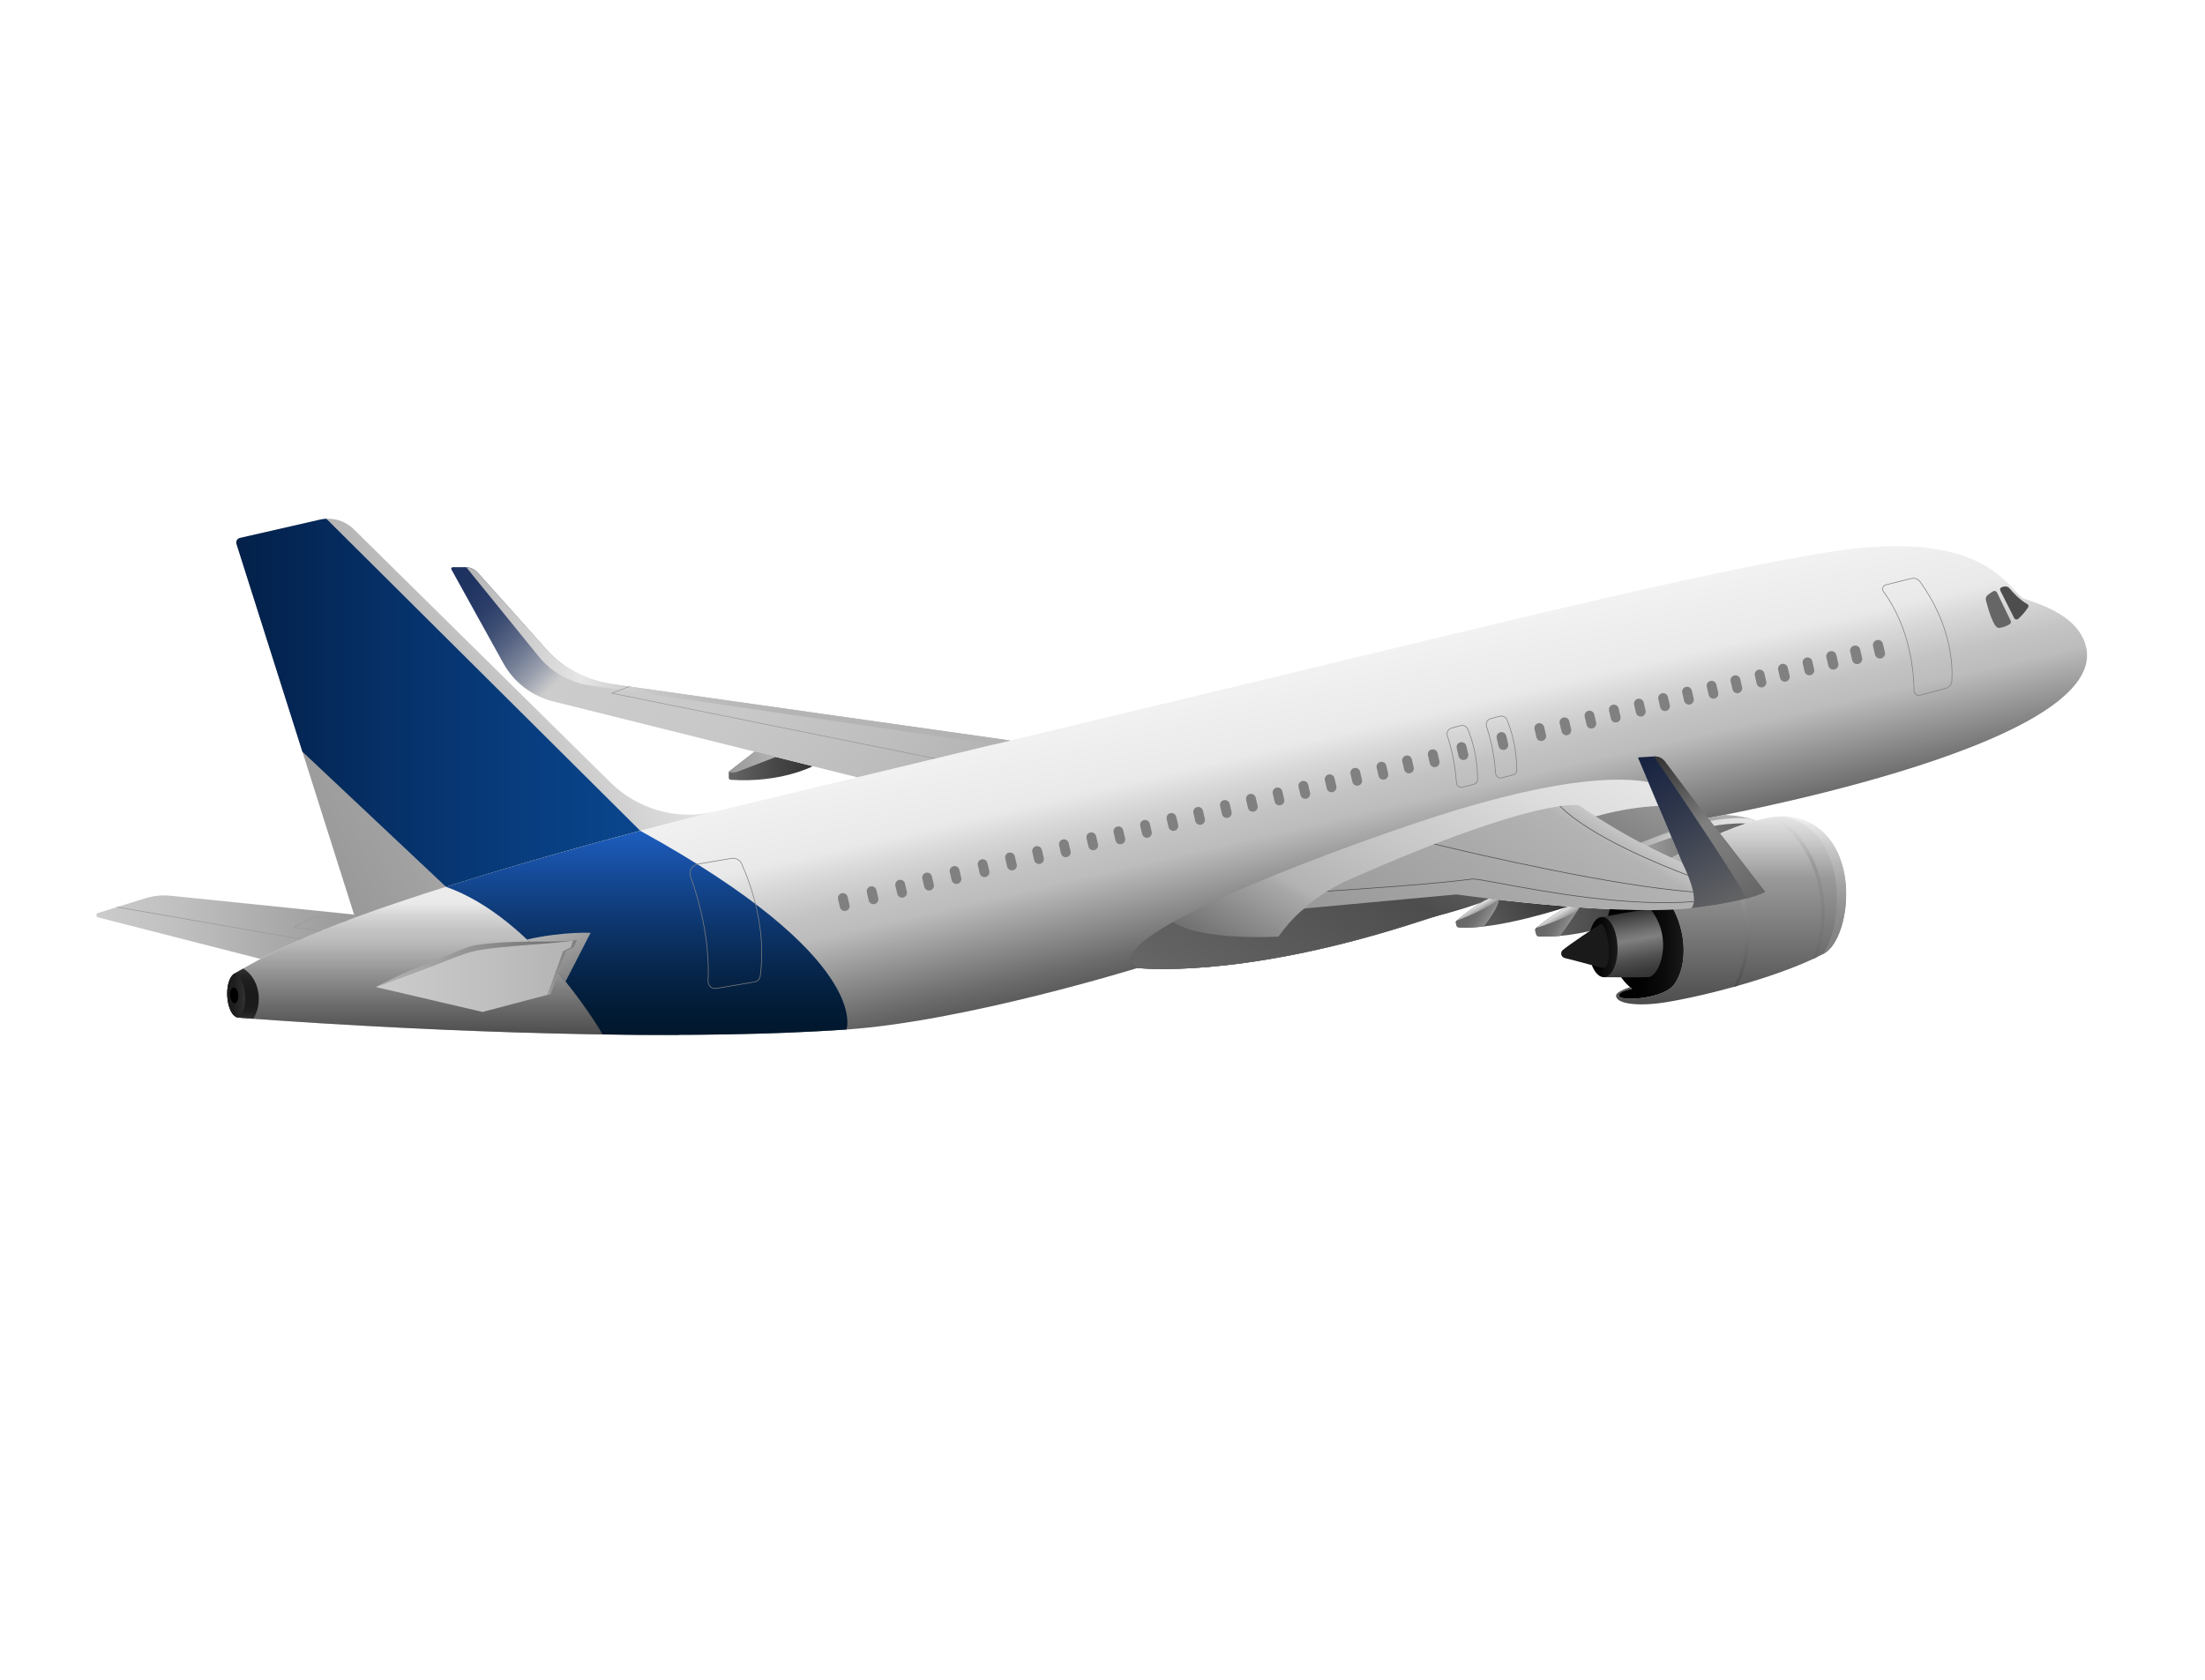 <?xml version="1.0" encoding="UTF-8"?>
<svg id="Layer_1" data-name="Layer 1" xmlns="http://www.w3.org/2000/svg" xmlns:xlink="http://www.w3.org/1999/xlink" viewBox="0 0 4200 3200">
  <defs>
    <style>
      .cls-1 {
        fill: url(#linear-gradient-15);
      }

      .cls-2 {
        fill: url(#linear-gradient-13);
      }

      .cls-3 {
        fill: url(#linear-gradient-28);
      }

      .cls-4 {
        fill: url(#linear-gradient-2);
      }

      .cls-5 {
        fill: url(#linear-gradient-25);
      }

      .cls-6 {
        fill: url(#linear-gradient-10);
      }

      .cls-7 {
        fill: url(#linear-gradient-12);
      }

      .cls-8 {
        fill: url(#linear-gradient-40);
      }

      .cls-9 {
        fill: url(#linear-gradient-27);
      }

      .cls-10 {
        fill: url(#linear-gradient-37);
      }

      .cls-11 {
        fill: #4d4d4d;
      }

      .cls-12 {
        fill: url(#linear-gradient-39);
      }

      .cls-13 {
        fill: url(#linear-gradient-26);
      }

      .cls-14 {
        fill: none;
      }

      .cls-15 {
        fill: url(#linear-gradient-4);
      }

      .cls-16 {
        fill: url(#linear-gradient-35);
      }

      .cls-17 {
        fill: url(#linear-gradient-30);
      }

      .cls-18 {
        fill: url(#linear-gradient-3);
      }

      .cls-19 {
        fill: url(#linear-gradient-34);
      }

      .cls-20 {
        fill: url(#linear-gradient-5);
      }

      .cls-21 {
        fill: url(#linear-gradient-38);
      }

      .cls-22 {
        fill: url(#linear-gradient-22);
      }

      .cls-23 {
        fill: url(#linear-gradient-24);
      }

      .cls-24 {
        fill: url(#linear-gradient-33);
      }

      .cls-25 {
        fill: url(#linear-gradient-8);
      }

      .cls-26 {
        fill: #666;
      }

      .cls-27 {
        fill: url(#linear-gradient-14);
      }

      .cls-28 {
        fill: url(#linear-gradient-29);
      }

      .cls-29 {
        fill: url(#linear-gradient-20);
      }

      .cls-30 {
        fill: url(#linear-gradient-17);
      }

      .cls-31 {
        fill: url(#linear-gradient-7);
      }

      .cls-32 {
        fill: url(#linear-gradient-9);
      }

      .cls-33 {
        fill: #999;
      }

      .cls-34 {
        fill: url(#linear-gradient-11);
      }

      .cls-35 {
        fill: url(#linear-gradient-19);
      }

      .cls-36 {
        fill: url(#linear-gradient-6);
      }

      .cls-37 {
        fill: url(#linear-gradient-36);
      }

      .cls-38 {
        fill: url(#linear-gradient-21);
      }

      .cls-39 {
        fill: gray;
      }

      .cls-40 {
        fill: url(#linear-gradient-32);
      }

      .cls-41 {
        fill: url(#linear-gradient-41);
      }

      .cls-42 {
        fill: url(#linear-gradient-16);
      }

      .cls-43 {
        fill: url(#linear-gradient);
      }

      .cls-44 {
        fill: url(#linear-gradient-23);
      }

      .cls-45 {
        fill: url(#linear-gradient-31);
      }

      .cls-46 {
        fill: url(#linear-gradient-18);
      }
    </style>
    <linearGradient id="linear-gradient" x1="2152.46" y1="1348.3" x2="2271.53" y2="1864.06" gradientUnits="userSpaceOnUse">
      <stop offset="0" stop-color="#f2f2f2"/>
      <stop offset=".26" stop-color="#e9e9e9"/>
      <stop offset=".35" stop-color="#d7d7d7"/>
      <stop offset=".47" stop-color="#c3c3c3"/>
      <stop offset=".56" stop-color="#bcbcbc"/>
      <stop offset=".56" stop-color="#bbb"/>
      <stop offset=".86" stop-color="#6c6c6c"/>
      <stop offset="1" stop-color="#4d4d4d"/>
    </linearGradient>
    <linearGradient id="linear-gradient-2" x1="863.3" y1="1633.57" x2="863.3" y2="1971.48" gradientUnits="userSpaceOnUse">
      <stop offset="0" stop-color="#f2f2f2"/>
      <stop offset=".26" stop-color="#e9e9e9"/>
      <stop offset=".32" stop-color="#d7d7d7"/>
      <stop offset=".41" stop-color="#c3c3c3"/>
      <stop offset=".47" stop-color="#bcbcbc"/>
      <stop offset=".47" stop-color="#bbb"/>
      <stop offset=".83" stop-color="#6c6c6c"/>
      <stop offset="1" stop-color="#4d4d4d"/>
    </linearGradient>
    <linearGradient id="linear-gradient-3" x1="3125.32" y1="1593.38" x2="3344.89" y2="1593.38" gradientUnits="userSpaceOnUse">
      <stop offset="0" stop-color="gray"/>
      <stop offset=".02" stop-color="#818181"/>
      <stop offset=".4" stop-color="#9c9c9c"/>
      <stop offset=".74" stop-color="#adadad"/>
      <stop offset="1" stop-color="#b3b3b3"/>
    </linearGradient>
    <linearGradient id="linear-gradient-4" x1="3125.32" y1="1596.37" x2="3344.89" y2="1596.37" gradientUnits="userSpaceOnUse">
      <stop offset="0" stop-color="#b3b3b3"/>
      <stop offset=".02" stop-color="#b4b4b4"/>
      <stop offset=".4" stop-color="#cfcfcf"/>
      <stop offset=".74" stop-color="#e0e0e0"/>
      <stop offset="1" stop-color="#e6e6e6"/>
    </linearGradient>
    <linearGradient id="linear-gradient-5" x1="3137.96" y1="1601.38" x2="3325.98" y2="1601.38" gradientUnits="userSpaceOnUse">
      <stop offset="0" stop-color="#999"/>
      <stop offset=".25" stop-color="#888"/>
      <stop offset=".72" stop-color="#6f6f6f"/>
      <stop offset="1" stop-color="#666"/>
    </linearGradient>
    <linearGradient id="linear-gradient-6" x1="183.58" y1="1766.29" x2="676.27" y2="1766.29" gradientUnits="userSpaceOnUse">
      <stop offset="0" stop-color="#ccc"/>
      <stop offset=".33" stop-color="#bfbfbf"/>
      <stop offset=".93" stop-color="#9d9d9d"/>
      <stop offset="1" stop-color="#999"/>
    </linearGradient>
    <linearGradient id="linear-gradient-7" x1="1388.09" y1="1459.15" x2="1548.2" y2="1459.15" gradientUnits="userSpaceOnUse">
      <stop offset="0" stop-color="#666"/>
      <stop offset=".53" stop-color="#484848"/>
      <stop offset="1" stop-color="#333"/>
    </linearGradient>
    <linearGradient id="linear-gradient-8" x1="1021.02" y1="920.61" x2="1717.74" y2="1617.32" gradientUnits="userSpaceOnUse">
      <stop offset="0" stop-color="#1d3160"/>
      <stop offset=".05" stop-color="#203462"/>
      <stop offset=".1" stop-color="#2b3d68"/>
      <stop offset=".14" stop-color="#3c4d73"/>
      <stop offset=".18" stop-color="#566383"/>
      <stop offset=".22" stop-color="#768097"/>
      <stop offset=".26" stop-color="#9da2af"/>
      <stop offset=".3" stop-color="#ccc"/>
      <stop offset=".59" stop-color="#c8c8c8"/>
      <stop offset=".85" stop-color="#bdbdbd"/>
      <stop offset="1" stop-color="#b3b3b3"/>
    </linearGradient>
    <linearGradient id="linear-gradient-9" x1="888.02" y1="1249.3" x2="1924.4" y2="1249.3" gradientUnits="userSpaceOnUse">
      <stop offset="0" stop-color="#b3b3b3"/>
      <stop offset=".18" stop-color="#dedede"/>
      <stop offset=".21" stop-color="#e6e6e6"/>
      <stop offset=".26" stop-color="#d8d8d8"/>
      <stop offset=".34" stop-color="#c7c7c7"/>
      <stop offset=".45" stop-color="#bbb"/>
      <stop offset=".59" stop-color="#b4b4b4"/>
      <stop offset="1" stop-color="#b3b3b3"/>
    </linearGradient>
    <linearGradient id="linear-gradient-10" x1="2495.69" y1="2033.81" x2="2898.01" y2="1336.96" gradientUnits="userSpaceOnUse">
      <stop offset="0" stop-color="#4d4d4d"/>
      <stop offset=".1" stop-color="#666"/>
      <stop offset=".33" stop-color="#a7a7a7"/>
      <stop offset=".36" stop-color="#b3b3b3"/>
      <stop offset=".54" stop-color="#c5c5c5"/>
      <stop offset=".83" stop-color="#ddd"/>
      <stop offset="1" stop-color="#e6e6e6"/>
    </linearGradient>
    <linearGradient id="linear-gradient-11" x1="2614.19" y1="1788.92" x2="2817.4" y2="1671.6" gradientUnits="userSpaceOnUse">
      <stop offset="0" stop-color="#333"/>
      <stop offset=".32" stop-color="#363636"/>
      <stop offset=".57" stop-color="#3f3f3f"/>
      <stop offset=".8" stop-color="#505050"/>
      <stop offset="1" stop-color="#666"/>
    </linearGradient>
    <linearGradient id="linear-gradient-12" x1="2789.32" y1="1789.46" x2="2964.46" y2="1688.34" gradientUnits="userSpaceOnUse">
      <stop offset="0" stop-color="#666"/>
      <stop offset="1" stop-color="#333"/>
    </linearGradient>
    <linearGradient id="linear-gradient-13" x1="2924.16" y1="1755.63" x2="3146.81" y2="1755.63" xlink:href="#linear-gradient-12"/>
    <linearGradient id="linear-gradient-14" x1="2613.64" y1="1722.39" x2="2662.94" y2="1750.86" gradientUnits="userSpaceOnUse">
      <stop offset="0" stop-color="#666"/>
      <stop offset=".23" stop-color="#696969"/>
      <stop offset=".4" stop-color="#727272"/>
      <stop offset=".56" stop-color="#838383"/>
      <stop offset=".71" stop-color="#9a9a9a"/>
      <stop offset=".8" stop-color="#ababab"/>
      <stop offset=".95" stop-color="#afafaf"/>
      <stop offset="1" stop-color="#b3b3b3"/>
    </linearGradient>
    <linearGradient id="linear-gradient-15" x1="2790.58" y1="1725.51" x2="2836.86" y2="1752.22" gradientUnits="userSpaceOnUse">
      <stop offset="0" stop-color="#666"/>
      <stop offset=".34" stop-color="#696969"/>
      <stop offset=".6" stop-color="#727272"/>
      <stop offset=".8" stop-color="gray"/>
      <stop offset=".88" stop-color="#848484"/>
      <stop offset=".97" stop-color="#929292"/>
      <stop offset="1" stop-color="#999"/>
    </linearGradient>
    <linearGradient id="linear-gradient-16" x1="2941.49" y1="1740.35" x2="2986.4" y2="1766.28" xlink:href="#linear-gradient-15"/>
    <linearGradient id="linear-gradient-17" x1="2962.85" y1="1740.64" x2="2970.69" y2="1754.23" gradientUnits="userSpaceOnUse">
      <stop offset="0" stop-color="#e6e6e6"/>
      <stop offset="1" stop-color="#999"/>
    </linearGradient>
    <linearGradient id="linear-gradient-18" x1="2810.24" y1="1725.89" x2="2816.65" y2="1736.98" xlink:href="#linear-gradient-17"/>
    <linearGradient id="linear-gradient-19" x1="2632.87" y1="1723.7" x2="2641.1" y2="1737.96" xlink:href="#linear-gradient-17"/>
    <linearGradient id="linear-gradient-20" x1="3297.36" y1="1555.29" x2="3297.36" y2="1913.32" gradientUnits="userSpaceOnUse">
      <stop offset="0" stop-color="#e6e6e6"/>
      <stop offset=".12" stop-color="#ccc"/>
      <stop offset=".33" stop-color="#999"/>
      <stop offset=".72" stop-color="#6e6e6e"/>
      <stop offset="1" stop-color="#4d4d4d"/>
    </linearGradient>
    <linearGradient id="linear-gradient-21" x1="3060.05" y1="1793.16" x2="3206.96" y2="1793.16" gradientUnits="userSpaceOnUse">
      <stop offset="0" stop-color="#000"/>
      <stop offset=".46" stop-color="#020202"/>
      <stop offset=".75" stop-color="#0b0b0b"/>
      <stop offset="1" stop-color="#191919"/>
      <stop offset="1" stop-color="#1a1a1a"/>
    </linearGradient>
    <linearGradient id="linear-gradient-22" x1="3455.54" y1="1555.29" x2="3455.54" y2="1817.91" gradientUnits="userSpaceOnUse">
      <stop offset="0" stop-color="#f2f2f2"/>
      <stop offset=".14" stop-color="#d8d8d8"/>
      <stop offset=".2" stop-color="#ccc"/>
      <stop offset=".42" stop-color="#acacac"/>
      <stop offset=".64" stop-color="#949494"/>
      <stop offset=".84" stop-color="#858585"/>
      <stop offset="1" stop-color="gray"/>
    </linearGradient>
    <linearGradient id="linear-gradient-23" x1="3096.16" y1="1738.67" x2="3118.46" y2="1865.16" gradientUnits="userSpaceOnUse">
      <stop offset="0" stop-color="#333"/>
      <stop offset=".12" stop-color="#4c4c4c"/>
      <stop offset=".32" stop-color="#717171"/>
      <stop offset=".42" stop-color="gray"/>
      <stop offset=".5" stop-color="#717171"/>
      <stop offset=".71" stop-color="#4f4f4f"/>
      <stop offset=".89" stop-color="#3a3a3a"/>
      <stop offset="1" stop-color="#333"/>
    </linearGradient>
    <linearGradient id="linear-gradient-24" x1="3025.5" y1="1804.31" x2="3080.95" y2="1804.31" gradientTransform="translate(67.77 -110.05) rotate(2.09)" gradientUnits="userSpaceOnUse">
      <stop offset="0" stop-color="#000"/>
      <stop offset=".39" stop-color="#050505"/>
      <stop offset=".91" stop-color="#161616"/>
      <stop offset="1" stop-color="#1a1a1a"/>
    </linearGradient>
    <linearGradient id="linear-gradient-25" x1="3009.15" y1="1783.26" x2="3047.02" y2="1848.85" gradientUnits="userSpaceOnUse">
      <stop offset="0" stop-color="#1a1a1a"/>
      <stop offset=".9" stop-color="#1a1a1a"/>
      <stop offset="1" stop-color="#1a1a1a"/>
    </linearGradient>
    <linearGradient id="linear-gradient-26" x1="3423.52" y1="1556.17" x2="3423.52" y2="1826.76" gradientUnits="userSpaceOnUse">
      <stop offset="0" stop-color="#e6e6e6"/>
      <stop offset=".12" stop-color="#ccc"/>
      <stop offset=".33" stop-color="#999"/>
      <stop offset=".9" stop-color="#6e6e6e"/>
      <stop offset="1" stop-color="#666"/>
    </linearGradient>
    <linearGradient id="linear-gradient-27" x1="3282.32" y1="1605.21" x2="3282.32" y2="1880.09" gradientUnits="userSpaceOnUse">
      <stop offset="0" stop-color="#b3b3b3"/>
      <stop offset=".32" stop-color="#999"/>
      <stop offset=".33" stop-color="#999"/>
      <stop offset=".72" stop-color="#6e6e6e"/>
      <stop offset="1" stop-color="#4d4d4d"/>
    </linearGradient>
    <linearGradient id="linear-gradient-28" x1="2495.69" y1="2033.81" x2="2892.27" y2="1346.91" gradientUnits="userSpaceOnUse">
      <stop offset="0" stop-color="#666"/>
      <stop offset=".47" stop-color="#4d4d4d"/>
      <stop offset=".69" stop-color="#6a6a6a"/>
      <stop offset="1" stop-color="#999"/>
    </linearGradient>
    <linearGradient id="linear-gradient-29" x1="3100.74" y1="1407.73" x2="2806.8" y2="1916.85" gradientUnits="userSpaceOnUse">
      <stop offset=".17" stop-color="#e6e6e6"/>
      <stop offset=".25" stop-color="#ccc"/>
      <stop offset=".33" stop-color="#b3b3b3"/>
      <stop offset="1" stop-color="#999"/>
    </linearGradient>
    <linearGradient id="linear-gradient-30" x1="3131.24" y1="1436.78" x2="3302.59" y2="1733.57" gradientUnits="userSpaceOnUse">
      <stop offset="0" stop-color="#152140"/>
      <stop offset=".35" stop-color="#2e364b"/>
      <stop offset="1" stop-color="#666"/>
    </linearGradient>
    <linearGradient id="linear-gradient-31" x1="3174.07" y1="1427.39" x2="3338.78" y2="1712.67" gradientUnits="userSpaceOnUse">
      <stop offset="0" stop-color="#333"/>
      <stop offset=".18" stop-color="#4c4c4c"/>
      <stop offset=".49" stop-color="gray"/>
      <stop offset=".7" stop-color="#787878"/>
      <stop offset="1" stop-color="#666"/>
    </linearGradient>
    <linearGradient id="linear-gradient-32" x1="462.86" y1="1845.08" x2="462.86" y2="1940.77" gradientUnits="userSpaceOnUse">
      <stop offset="0" stop-color="#333"/>
      <stop offset=".11" stop-color="#272727"/>
      <stop offset=".27" stop-color="#1d1d1d"/>
      <stop offset=".47" stop-color="#1a1a1a"/>
      <stop offset=".78" stop-color="#1b1b1b"/>
      <stop offset=".9" stop-color="#222"/>
      <stop offset=".98" stop-color="#2e2e2e"/>
      <stop offset="1" stop-color="#333"/>
    </linearGradient>
    <linearGradient id="linear-gradient-33" x1="432.8" y1="1896.59" x2="467.07" y2="1896.59" gradientUnits="userSpaceOnUse">
      <stop offset="0" stop-color="#1a1a1a"/>
      <stop offset=".39" stop-color="#1e1e1e"/>
      <stop offset=".85" stop-color="#2c2c2c"/>
      <stop offset="1" stop-color="#333"/>
    </linearGradient>
    <linearGradient id="linear-gradient-34" x1="1388.01" y1="1451.83" x2="1477.74" y2="1451.83" gradientUnits="userSpaceOnUse">
      <stop offset="0" stop-color="#999"/>
      <stop offset=".15" stop-color="#9d9d9d"/>
      <stop offset="1" stop-color="#b3b3b3"/>
    </linearGradient>
    <linearGradient id="linear-gradient-35" x1="1231.74" y1="1582.59" x2="1231.74" y2="1971.48" gradientUnits="userSpaceOnUse">
      <stop offset="0" stop-color="#1e5ec0"/>
      <stop offset=".04" stop-color="#1c5ab8"/>
      <stop offset=".37" stop-color="#103d7c"/>
      <stop offset=".65" stop-color="#082850"/>
      <stop offset=".87" stop-color="#021b35"/>
      <stop offset="1" stop-color="#01172c"/>
    </linearGradient>
    <linearGradient id="linear-gradient-36" x1="534.11" y1="1501.84" x2="1135.68" y2="1154.53" gradientUnits="userSpaceOnUse">
      <stop offset="0" stop-color="#999"/>
      <stop offset=".2" stop-color="#a1a1a1"/>
      <stop offset=".52" stop-color="#b8b8b8"/>
      <stop offset=".91" stop-color="#dcdcdc"/>
      <stop offset="1" stop-color="#e6e6e6"/>
    </linearGradient>
    <linearGradient id="linear-gradient-37" x1="450.06" y1="1338.79" x2="1219.43" y2="1338.79" gradientUnits="userSpaceOnUse">
      <stop offset="0" stop-color="#032049"/>
      <stop offset=".37" stop-color="#063067"/>
      <stop offset=".77" stop-color="#083f82"/>
      <stop offset="1" stop-color="#0a458c"/>
    </linearGradient>
    <linearGradient id="linear-gradient-38" x1="1051.93" y1="1761.87" x2="1104.99" y2="1853.78" gradientUnits="userSpaceOnUse">
      <stop offset="0" stop-color="#b3b3b3"/>
      <stop offset=".33" stop-color="#a6a6a6"/>
      <stop offset=".93" stop-color="#848484"/>
      <stop offset="1" stop-color="gray"/>
    </linearGradient>
    <linearGradient id="linear-gradient-39" x1="715.79" y1="1858.97" x2="1099.42" y2="1858.97" gradientUnits="userSpaceOnUse">
      <stop offset="0" stop-color="#ccc"/>
      <stop offset=".58" stop-color="#bfbfbf"/>
      <stop offset="1" stop-color="#b3b3b3"/>
    </linearGradient>
    <linearGradient id="linear-gradient-40" x1="1070.94" y1="1790.18" x2="1070.94" y2="1895.2" gradientUnits="userSpaceOnUse">
      <stop offset="0" stop-color="gray"/>
      <stop offset=".58" stop-color="#8c8c8c"/>
      <stop offset="1" stop-color="#999"/>
    </linearGradient>
    <linearGradient id="linear-gradient-41" x1="715.79" y1="1835.22" x2="1099.42" y2="1835.22" gradientUnits="userSpaceOnUse">
      <stop offset="0" stop-color="#b3b3b3"/>
      <stop offset=".23" stop-color="#a6a6a6"/>
      <stop offset=".67" stop-color="#848484"/>
      <stop offset="1" stop-color="#666"/>
    </linearGradient>
  </defs>
  <g>
    <path class="cls-43" d="M676.27,1748.06h0c-153.2,57.4-205.85,93.97-228.73,105.95-22.83,11.96-17.89,81.1,6.27,84.57,0,0,686.17,55.13,1158.51,22.64,226.46-15.58,554.54-117.27,554.54-117.27,0,0,184.8,22.34,513.44-81.07,308.5-97.08,550.85-200.33,550.85-200.33,0,0,783.27-136.6,742.65-328.58-14.89-70.39-114.52-89.21-122.5-95.5-30.75-24.25-79.04-132.48-366.45-87.07-240.34,37.97-678.51,147.48-1103.83,249.57-419.83,100.77-827.14,198.8-1019.3,245.07-454.11,113.29-685.45,202.03-685.45,202.03h0Z"/>
    <path class="cls-4" d="M1034.4,1633.57c-237.68,68.29-358.13,114.49-358.13,114.49-153.2,57.4-205.85,93.97-228.73,105.95-22.83,11.96-17.89,81.1,6.27,84.57,0,0,427.56,34.35,840,32.84l-259.4-337.86Z"/>
    <g>
      <path class="cls-18" d="M3183.99,1634.27c27.6-15.88,98.29-54.44,160.9-71.1-16.79-6.31-37.52-10.02-60.61-10.69-33.25,6.6-53.12,10.07-53.12,10.07,0,0-39.08,16.65-105.83,42.86,24.53,12.97,44.83,22.6,58.67,28.86Z"/>
      <path class="cls-15" d="M3183.99,1634.27c27.6-15.88,98.29-54.44,160.9-71.1-16.79-6.31-37.6-5.1-60.61-3.17-33.78,2.83-92.21,19.2-158.95,45.41,24.53,12.97,44.83,22.6,58.67,28.86Z"/>
      <path class="cls-20" d="M3137.96,1612c18.88,9.69,34.65,17.13,46.03,22.27,24.85-14.29,84.63-46.97,141.99-65.5-11.64-.75-24.41.13-37.95,1.26-32.27,2.7-87.05,17.77-150.07,41.97Z"/>
    </g>
    <path class="cls-36" d="M676.27,1748.06l-1.84-5.8-348.86-35.82c-16.54-1.7-33.24-.03-49.12,4.89l-89.78,27.86c-4.22,1.31-4.07,7.34.21,8.44l309.36,79.14c34.96-18.58,90.21-45.07,180.03-78.72Z"/>
    <path class="cls-31" d="M1437.36,1431.95h0l-49.27,38.53v11.15c-.04,2.02,1.51,3.74,3.53,3.87,95.32,6.48,156.58-25.9,156.58-25.9h0l-110.84-27.65Z"/>
    <path class="cls-25" d="M958.66,1263.33c20.15,36.4,54.52,62.79,94.89,72.86l579.41,144.56c87.58-21.07,186.14-44.78,291.44-70.09l-757.44-107.4c-48.61-6.82-93.23-29.37-125.96-65.94l-131.32-146.74c-5.75-6.43-13.97-10.1-22.6-10.1h-24.73c-2.21,0-3.61,2.36-2.55,4.3l98.86,178.56Z"/>
    <path class="cls-32" d="M1041,1237.32l-131.32-146.74c-5.54-6.2-13.38-9.82-21.66-10.08l137.95,169.95c24.25,29.87,58.84,49.54,96.91,55.1l770.6,112.54c10.24-2.46,20.53-4.94,30.91-7.43l-757.44-107.4c-48.61-6.82-93.23-29.37-125.96-65.94Z"/>
    <path class="cls-6" d="M2779.92,1541.38c-163.79,48.85-712.79,244.92-613.07,302.58,0,0,184.8,22.34,513.44-81.07,308.5-97.08,550.85-200.33,550.85-200.33,0,0,10.36-158.84-451.23-21.18Z"/>
    <path class="cls-26" d="M3829.88,1182.72l-26.06-54.02c-1.33-2.81-4.81-3.89-7.47-2.28-4.32,2.62-7.86,5.23-10.42,7.29-2.9,2.33-4.16,6.14-3.24,9.74,3.76,14.82,14.54,53.39,24.57,52.75,7.42-.47,14.29-3.5,20.54-6.97,2.31-1.28,3.23-4.13,2.08-6.51Z"/>
    <path class="cls-11" d="M3861.66,1150.92c-14.18-7.68-27.41-22.24-33.83-29.95-2.73-3.28-7.13-4.65-11.24-3.5-1.36.38-2.69.8-3.99,1.25-2.56.88-3.75,3.83-2.53,6.25l26.43,52.34c1.5,2.97,5.42,3.72,7.9,1.5,8.96-8.01,15.43-16.83,18.76-21.83,1.38-2.07.69-4.87-1.5-6.06Z"/>
    <path class="cls-39" d="M3655.09,1325.36c-2.17,0-4.29-.7-6.06-2.06-2.5-1.9-3.95-4.79-3.97-7.93-.21-32.99-6.28-117.38-58.11-188.28-1.72-2.35-2.15-5.39-1.16-8.12.99-2.73,3.26-4.77,6.08-5.47l48.56-12.04c6.61-1.64,13.48.9,17.48,6.48,60.61,84.43,62.45,160.99,60.43,189.98-.45,6.5-4.99,12.02-11.28,13.72l-49.3,13.37c-.88.24-1.78.36-2.66.36ZM3592.17,1114.71c-2.45.61-4.34,2.31-5.2,4.68-.85,2.34-.48,4.94.99,6.96,52.05,71.2,58.15,155.9,58.36,189.01.02,2.75,1.28,5.28,3.47,6.94,2.19,1.67,4.98,2.21,7.64,1.49l49.3-13.37c5.78-1.57,9.94-6.63,10.36-12.6,2.01-28.86.18-105.06-60.19-189.16-3.7-5.16-10.04-7.51-16.16-5.99l-48.56,12.04Z"/>
    <g>
      <path class="cls-39" d="M3590.29,1242.5l-3.69-15.91c-1.21-5.22-6.43-8.48-11.66-7.26-5.22,1.21-8.48,6.43-7.26,11.66l3.69,15.91c1.21,5.22,6.43,8.48,11.66,7.26,5.22-1.21,8.48-6.43,7.26-11.66Z"/>
      <path class="cls-39" d="M3546.85,1253.2l-3.69-15.91c-1.21-5.22-6.43-8.48-11.66-7.26-5.22,1.21-8.48,6.43-7.26,11.66l3.69,15.91c1.21,5.22,6.43,8.48,11.66,7.26,5.22-1.21,8.48-6.43,7.26-11.66Z"/>
      <path class="cls-39" d="M3501.48,1263.76l-3.69-15.91c-1.21-5.22-6.43-8.48-11.66-7.26-5.22,1.21-8.48,6.43-7.26,11.66l3.69,15.91c1.21,5.22,6.43,8.48,11.66,7.26,5.22-1.21,8.48-6.43,7.26-11.66Z"/>
      <path class="cls-39" d="M3455.54,1275l-3.56-15.32c-1.17-5.03-6.2-8.16-11.23-7-5.03,1.17-8.16,6.2-7,11.23l3.56,15.32c1.17,5.03,6.2,8.16,11.23,7,5.03-1.17,8.16-6.2,7-11.23Z"/>
      <path class="cls-39" d="M3408.76,1287.17l-3.56-15.32c-1.17-5.03-6.2-8.16-11.23-7-5.03,1.17-8.16,6.2-7,11.23l3.56,15.32c1.17,5.03,6.2,8.16,11.23,7,5.03-1.17,8.16-6.2,7-11.23Z"/>
      <path class="cls-39" d="M3364.3,1298.13l-3.56-15.32c-1.17-5.03-6.2-8.16-11.23-7-5.03,1.17-8.16,6.2-7,11.23l3.56,15.32c1.17,5.03,6.2,8.16,11.23,7,5.03-1.17,8.16-6.2,7-11.23Z"/>
      <path class="cls-39" d="M3318.28,1309.04l-3.56-15.32c-1.17-5.03-6.2-8.16-11.23-7-5.03,1.17-8.16,6.2-7,11.23l3.56,15.32c1.17,5.03,6.2,8.16,11.23,7,5.03-1.17,8.16-6.2,7-11.23Z"/>
      <path class="cls-39" d="M3272.83,1319.55l-3.56-15.32c-1.17-5.03-6.2-8.16-11.23-7-5.03,1.17-8.16,6.2-7,11.23l3.56,15.32c1.17,5.03,6.2,8.16,11.23,7,5.03-1.17,8.16-6.2,7-11.23Z"/>
      <path class="cls-39" d="M3226.08,1330.84l-3.56-15.32c-1.17-5.03-6.2-8.16-11.23-7-5.03,1.17-8.16,6.2-7,11.23l3.56,15.32c1.17,5.03,6.2,8.16,11.23,7,5.03-1.17,8.16-6.2,7-11.23Z"/>
      <path class="cls-39" d="M2944.77,1400.19l-3.56-15.32c-1.17-5.03-6.2-8.16-11.23-7-5.03,1.17-8.16,6.2-7,11.23l3.56,15.32c1.17,5.03,6.2,8.16,11.23,7,5.03-1.17,8.16-6.2,7-11.23Z"/>
      <path class="cls-39" d="M2992.64,1389.21l-3.56-15.32c-1.17-5.03-6.2-8.16-11.23-7-5.03,1.17-8.16,6.2-7,11.23l3.56,15.32c1.17,5.03,6.2,8.16,11.23,7,5.03-1.17,8.16-6.2,7-11.23Z"/>
      <path class="cls-39" d="M3040.27,1376.41l-3.56-15.32c-1.17-5.03-6.2-8.16-11.23-7-5.03,1.17-8.16,6.2-7,11.23l3.56,15.32c1.17,5.03,6.2,8.16,11.23,7,5.03-1.17,8.16-6.2,7-11.23Z"/>
      <path class="cls-39" d="M3086.64,1364.88l-3.56-15.32c-1.17-5.03-6.2-8.16-11.23-7-5.03,1.17-8.16,6.2-7,11.23l3.56,15.32c1.17,5.03,6.2,8.16,11.23,7,5.03-1.17,8.16-6.2,7-11.23Z"/>
      <path class="cls-39" d="M3134.38,1353.58l-3.56-15.32c-1.17-5.03-6.2-8.16-11.23-7-5.03,1.17-8.16,6.2-7,11.23l3.56,15.32c1.17,5.03,6.2,8.16,11.23,7,5.03-1.17,8.16-6.2,7-11.23Z"/>
      <path class="cls-39" d="M3180.51,1343.07l-3.56-15.32c-1.17-5.03-6.2-8.16-11.23-7-5.03,1.17-8.16,6.2-7,11.23l3.56,15.32c1.17,5.03,6.2,8.16,11.23,7,5.03-1.17,8.16-6.2,7-11.23Z"/>
      <path class="cls-39" d="M2872.63,1417.21l-3.56-15.32c-1.17-5.03-6.2-8.16-11.23-7-5.03,1.17-8.16,6.2-7,11.23l3.56,15.32c1.17,5.03,6.2,8.16,11.23,7,5.03-1.17,8.16-6.2,7-11.23Z"/>
      <path class="cls-39" d="M2796.52,1436.34l-3.56-15.32c-1.17-5.03-6.2-8.16-11.23-7-5.03,1.17-8.16,6.2-7,11.23l3.56,15.32c1.17,5.03,6.2,8.16,11.23,7,5.03-1.17,8.16-6.2,7-11.23Z"/>
    </g>
    <g>
      <path class="cls-39" d="M2741.74,1449.99l-3.56-15.32c-1.17-5.03-6.2-8.16-11.23-7-5.03,1.17-8.16,6.2-7,11.23l3.56,15.32c1.17,5.03,6.2,8.16,11.23,7,5.03-1.17,8.16-6.2,7-11.23Z"/>
      <path class="cls-39" d="M2692.76,1461.75l-3.56-15.32c-1.17-5.03-6.2-8.16-11.23-7-5.03,1.17-8.16,6.2-7,11.23l3.56,15.32c1.17,5.03,6.2,8.16,11.23,7,5.03-1.17,8.16-6.2,7-11.23Z"/>
      <path class="cls-39" d="M2644.08,1473.77l-3.56-15.32c-1.17-5.03-6.2-8.16-11.23-7-5.03,1.17-8.16,6.2-7,11.23l3.56,15.32c1.17,5.03,6.2,8.16,11.23,7,5.03-1.17,8.16-6.2,7-11.23Z"/>
      <path class="cls-39" d="M2594.21,1485.37l-3.56-15.32c-1.17-5.03-6.2-8.16-11.23-7-5.03,1.17-8.16,6.2-7,11.23l3.56,15.32c1.17,5.03,6.2,8.16,11.23,7,5.03-1.17,8.16-6.2,7-11.23Z"/>
      <path class="cls-39" d="M2545.38,1497.7l-3.56-15.32c-1.17-5.03-6.2-8.16-11.23-7-5.03,1.17-8.16,6.2-7,11.23l3.56,15.32c1.17,5.03,6.2,8.16,11.23,7,5.03-1.17,8.16-6.2,7-11.23Z"/>
      <path class="cls-39" d="M2495.3,1510.23l-3.56-15.32c-1.17-5.03-6.2-8.16-11.23-7-5.03,1.17-8.16,6.2-7,11.23l3.56,15.32c1.17,5.03,6.2,8.16,11.23,7,5.03-1.17,8.16-6.2,7-11.23Z"/>
      <path class="cls-39" d="M2446.09,1522.74l-3.56-15.32c-1.17-5.03-6.2-8.16-11.23-7-5.03,1.17-8.16,6.2-7,11.23l3.56,15.32c1.17,5.03,6.2,8.16,11.23,7,5.03-1.17,8.16-6.2,7-11.23Z"/>
      <path class="cls-39" d="M2395.39,1534.85l-3.56-15.32c-1.17-5.03-6.2-8.16-11.23-7-5.03,1.17-8.16,6.2-7,11.23l3.56,15.32c1.17,5.03,6.2,8.16,11.23,7,5.03-1.17,8.16-6.2,7-11.23Z"/>
      <path class="cls-39" d="M2345.82,1546.66l-3.56-15.32c-1.17-5.03-6.2-8.16-11.23-7-5.03,1.17-8.16,6.2-7,11.23l3.56,15.32c1.17,5.03,6.2,8.16,11.23,7,5.03-1.17,8.16-6.2,7-11.23Z"/>
      <path class="cls-39" d="M2294.92,1559.83l-3.56-15.32c-1.17-5.03-6.2-8.16-11.23-7-5.03,1.17-8.16,6.2-7,11.23l3.56,15.32c1.17,5.03,6.2,8.16,11.23,7,5.03-1.17,8.16-6.2,7-11.23Z"/>
      <path class="cls-39" d="M2244.05,1571.4l-3.56-15.32c-1.17-5.03-6.2-8.16-11.23-7-5.03,1.17-8.16,6.2-7,11.23l3.56,15.32c1.17,5.03,6.2,8.16,11.23,7,5.03-1.17,8.16-6.2,7-11.23Z"/>
      <path class="cls-39" d="M2193.7,1584.54l-3.56-15.32c-1.17-5.03-6.2-8.16-11.23-7-5.03,1.17-8.16,6.2-7,11.23l3.56,15.32c1.17,5.03,6.2,8.16,11.23,7,5.03-1.17,8.16-6.2,7-11.23Z"/>
      <path class="cls-39" d="M2142.97,1596.88l-3.56-15.32c-1.17-5.03-6.2-8.16-11.23-7-5.03,1.17-8.16,6.2-7,11.23l3.56,15.32c1.17,5.03,6.2,8.16,11.23,7,5.03-1.17,8.16-6.2,7-11.23Z"/>
      <path class="cls-39" d="M2091.34,1608.23l-3.56-15.32c-1.17-5.03-6.2-8.16-11.23-7-5.03,1.17-8.16,6.2-7,11.23l3.56,15.32c1.17,5.03,6.2,8.16,11.23,7,5.03-1.17,8.16-6.2,7-11.23Z"/>
      <path class="cls-39" d="M2039.16,1621.49l-3.56-15.32c-1.17-5.03-6.2-8.16-11.23-7-5.03,1.17-8.16,6.2-7,11.23l3.56,15.32c1.17,5.03,6.2,8.16,11.23,7,5.03-1.17,8.16-6.2,7-11.23Z"/>
      <path class="cls-39" d="M1988.11,1634.41l-3.56-15.32c-1.17-5.03-6.2-8.16-11.23-7-5.03,1.17-8.16,6.2-7,11.23l3.56,15.32c1.17,5.03,6.2,8.16,11.23,7,5.03-1.17,8.16-6.2,7-11.23Z"/>
      <path class="cls-39" d="M1936.55,1646.56l-3.56-15.32c-1.17-5.03-6.2-8.16-11.23-7-5.03,1.17-8.16,6.2-7,11.23l3.56,15.32c1.17,5.03,6.2,8.16,11.23,7,5.03-1.17,8.16-6.2,7-11.23Z"/>
      <path class="cls-39" d="M1884.35,1659.43l-3.56-15.32c-1.17-5.03-6.2-8.16-11.23-7-5.03,1.17-8.16,6.2-7,11.23l3.56,15.32c1.17,5.03,6.2,8.16,11.23,7,5.03-1.17,8.16-6.2,7-11.23Z"/>
      <path class="cls-39" d="M1830.92,1672.42l-3.56-15.32c-1.17-5.03-6.2-8.16-11.23-7-5.03,1.17-8.16,6.2-7,11.23l3.56,15.32c1.17,5.03,6.2,8.16,11.23,7,5.03-1.17,8.16-6.2,7-11.23Z"/>
      <path class="cls-39" d="M1778.65,1684.97l-3.56-15.32c-1.17-5.03-6.2-8.16-11.23-7-5.03,1.17-8.16,6.2-7,11.23l3.56,15.32c1.17,5.03,6.2,8.16,11.23,7,5.03-1.17,8.16-6.2,7-11.23Z"/>
      <path class="cls-39" d="M1727.33,1698.56l-3.56-15.32c-1.17-5.03-6.2-8.16-11.23-7-5.03,1.17-8.16,6.2-7,11.23l3.56,15.32c1.17,5.03,6.2,8.16,11.23,7,5.03-1.17,8.16-6.2,7-11.23Z"/>
      <path class="cls-39" d="M1672.92,1710.98l-3.56-15.32c-1.17-5.03-6.2-8.16-11.23-7-5.03,1.17-8.16,6.2-7,11.23l3.56,15.32c1.17,5.03,6.2,8.16,11.23,7,5.03-1.17,8.16-6.2,7-11.23Z"/>
      <path class="cls-39" d="M1618.1,1723.96l-3.56-15.32c-1.17-5.03-6.2-8.16-11.23-7-5.03,1.17-8.16,6.2-7,11.23l3.56,15.32c1.17,5.03,6.2,8.16,11.23,7,5.03-1.17,8.16-6.2,7-11.23Z"/>
    </g>
    <path class="cls-39" d="M2783.72,1500.64c-2.1,0-4.17-.65-5.92-1.91-2.51-1.8-4.06-4.59-4.27-7.68-2.71-40.99-11.98-73.38-17.26-89.03-1.09-3.24-.8-6.68.81-9.69,1.62-3.01,4.33-5.15,7.63-6.02l17.2-4.55c5.82-1.54,11.99,1.46,14.35,6.98,6.99,16.39,18.73,50.65,18.84,96.02.01,4.6-3.1,8.66-7.58,9.86l-21.17,5.67c-.88.23-1.77.35-2.65.35ZM2765.04,1387.53c-2.97.78-5.4,2.7-6.85,5.4-1.45,2.7-1.71,5.79-.73,8.69,5.3,15.72,14.6,48.22,17.32,89.35.18,2.71,1.54,5.17,3.74,6.74,2.18,1.57,4.93,2.06,7.52,1.37l21.17-5.67c3.92-1.05,6.66-4.6,6.65-8.64-.12-45.15-11.79-79.23-18.74-95.53-2.11-4.95-7.65-7.65-12.87-6.26l-17.2,4.55Z"/>
    <path class="cls-39" d="M2858.35,1482.75c-2.1,0-4.17-.65-5.92-1.91-2.51-1.8-4.06-4.59-4.27-7.68-2.71-40.98-11.98-73.37-17.26-89.03-1.09-3.24-.8-6.68.81-9.69,1.62-3.01,4.33-5.15,7.63-6.02l17.2-4.55c5.82-1.54,11.99,1.46,14.35,6.98,6.99,16.39,18.73,50.66,18.84,96.02.01,4.6-3.1,8.66-7.58,9.86l-21.16,5.67c-.88.23-1.77.35-2.65.35ZM2839.68,1369.63c-2.97.78-5.4,2.7-6.85,5.4-1.45,2.7-1.71,5.79-.73,8.69,5.3,15.72,14.6,48.23,17.32,89.35.18,2.71,1.54,5.17,3.74,6.74,2.18,1.57,4.93,2.06,7.52,1.37l21.17-5.67c3.92-1.05,6.66-4.6,6.65-8.64-.12-45.14-11.79-79.23-18.74-95.53-2.11-4.96-7.65-7.65-12.87-6.26l-17.2,4.55Z"/>
    <path class="cls-34" d="M2774.5,1703.9l-127.79,11.81c-17.84,12.18-38.98,27.15-47.82,33.43-2.48,1.76-3.43,4.98-2.31,7.8l1.67,4.22c1,2.53,3.46,4.21,6.18,4.17,103.67-1.48,236.53-52.91,236.54-52.91-40.47-4.81-66.47-8.53-66.47-8.53Z"/>
    <path class="cls-7" d="M2835.66,1711.79c-21.67,9.84-52.62,34.96-61.09,41.99-1.35,1.12-1.92,2.93-1.47,4.62l1.35,5.01c.5,1.85,2.12,3.16,4.03,3.31,73.58,5.64,208.17-39.74,208.26-39.77-57.67-4.52-111.89-10.45-151.09-15.17Z"/>
    <path class="cls-2" d="M2987.83,1727.04c-23.4,10.51-52.63,33.31-61.64,40.55-1.69,1.36-2.41,3.59-1.84,5.68l1.83,6.66c.62,2.25,2.61,3.88,4.94,4,98.44,4.75,215.69-49.62,215.69-49.62l-1.05-.48c-49.58.27-105.17-2.66-157.93-6.78Z"/>
    <path class="cls-27" d="M2681.87,1712.46l-35.16,3.25c-17.84,12.18-38.98,27.15-47.82,33.43-2.48,1.76-3.43,4.98-2.31,7.8l1.67,4.22c1,2.53,3.46,4.21,6.18,4.17,15.4-.22,31.45-1.55,47.61-3.64,14.16-17.69,30.93-40.72,29.83-49.23Z"/>
    <path class="cls-1" d="M2855.21,1714.1c-6.86-.79-13.39-1.56-19.55-2.3-21.67,9.84-52.62,34.96-61.09,41.99-1.35,1.12-1.92,2.93-1.47,4.62l1.35,5.01c.5,1.85,2.12,3.16,4.03,3.31,14.09,1.08,30.42.29,47.6-1.7,13.84-17.85,27.66-38.43,29.11-50.94Z"/>
    <path class="cls-42" d="M3008.09,1728.56h0c-6.79-.48-13.55-.99-20.27-1.51-23.4,10.51-52.63,33.31-61.64,40.55-1.69,1.36-2.41,3.59-1.84,5.68l1.83,6.66c.62,2.25,2.61,3.88,4.94,4,13.25.64,26.85.2,40.45-1.03,5.13-7.06,29.64-41.02,36.52-54.34Z"/>
    <path class="cls-30" d="M3004.64,1734.62c1.39-2.29,2.57-4.35,3.45-6.06-6.79-.48-13.55-.99-20.27-1.51-23.4,10.51-52.63,33.31-61.64,40.55,0,0,44.35-12.93,78.45-32.97Z"/>
    <path class="cls-46" d="M2774.58,1753.79s43.17-14.89,80.63-39.69c-6.86-.79-13.39-1.56-19.55-2.3-21.67,9.84-52.62,34.96-61.09,41.99Z"/>
    <path class="cls-35" d="M2646.71,1715.71c-17.84,12.18-38.98,27.15-47.82,33.43-2.48,1.76-3.43,4.98-2.31,7.8,0,0,67.77-28.01,85.29-44.49l-35.16,3.25Z"/>
    <g>
      <path class="cls-29" d="M3414.7,1556.88c-79.71-15.26-242.65,84.42-242.65,84.42l-15.24,54.69c21.27,15.4,38.71,44.23,46.31,79.61,8.21,38.21,2.9,74.61-12.69,97.61h0c-18.53,30.4-103.1,34.18-106.47,24.68-2.46-6.95,11.95-11.57,24.77-14.25-1.26-.96-2.51-1.97-3.74-3.02-3.31,1.01-26.75,8.4-26.75,16.15,0,15.7,41.96,21.09,95.22,12.43,77.46-12.6,218.18-49.17,300.06-92.25,55.27-29.08,76.94-234.07-58.84-260.06Z"/>
      <path class="cls-38" d="M3203.12,1775.6c-12.57-58.51-52.03-99.11-91.25-90.68-39.21,8.42-60.81,62.68-48.25,121.18,7.27,33.85,24.38,61.7,45.11,77.54-12.82,2.68-27.23,7.3-24.77,14.25,3.37,9.5,87.94,5.72,106.47-24.68h0c15.59-23,20.9-59.39,12.69-97.6Z"/>
      <path class="cls-22" d="M3414.7,1556.88c-6.22-1.19-12.95-1.68-20.07-1.57.71.12,1.43.22,2.13.35,122.09,23.37,117.32,204.77,74.93,262.25.62-.32,1.24-.64,1.86-.96,55.27-29.08,76.94-234.07-58.84-260.06Z"/>
      <path class="cls-44" d="M3140.89,1861.2c-6.58.99-85.57.43-85.57.43l-4.18-114.64s90.29-18.11,94.42-12.68c41.5,54.41,16.28,123.75-4.67,126.9Z"/>
      <ellipse class="cls-23" cx="3053.22" cy="1804.31" rx="27.66" ry="57.36" transform="translate(-63.72 112.45) rotate(-2.09)"/>
      <path class="cls-5" d="M3056.29,1843.49c-3.37,1.74-56.7-14.23-75.74-18.4-3.66-.8-6.4-3.84-6.84-7.56h0c-.33-2.84.72-5.69,2.87-7.57,10.17-8.88,67.78-47.83,71.79-49.25,12.46-4.42,24.95,73.98,7.91,82.78Z"/>
      <path class="cls-13" d="M3459.9,1823.8c11.96-30.16,17.65-65.56,15.03-102.97-5.35-76.14-43.65-139.23-93.95-164.65-3.11.33-6.28.76-9.49,1.27,51.91,24.29,91.79,88.45,97.25,166.26,2.63,37.45-3.1,72.88-15.08,103.06,2.11-.98,4.19-1.97,6.24-2.96Z"/>
      <path class="cls-9" d="M3309.47,1878.05c14.6-28.82,22.99-62.55,22.99-98.6,0-77.19-38.48-143.74-93.96-174.24-2.15,1.06-4.27,2.11-6.34,3.16,54.85,30.8,92.78,96.95,92.78,173.59,0,35.86-8.31,69.42-22.76,98.14,2.42-.67,4.85-1.35,7.29-2.04Z"/>
    </g>
    <path class="cls-3" d="M2680.3,1762.89c308.5-97.08,550.85-200.33,550.85-200.33,0,0,.67-10.33-5.98-23.44,0,0-69.62-16.83-189.69,17.06-300.55,84.85-551.08,174.54-551.08,174.54,0,0-22.65,16.26-49.2,53.5,0,0-146.83,8.78-200.66-27.65-65.75,36.97-99.27,69.13-67.68,87.39,0,0,184.8,22.34,513.44-81.07Z"/>
    <g>
      <path class="cls-28" d="M3262.02,1570.05c-20.42-25.65-71.16-93.22-90.69-119.29-4.9-6.54-12.75-10.19-20.9-9.72l-29.25,1.67c-.71.04-1.16.77-.89,1.43l83.76,198.82s-91.7-36.57-196.34-108.74c0,0-73.83-19.25-435.53,140.43-59.14,26.11-87.78,56.07-87.78,56.07l290.09-26.82s290.12,41.44,440.69,26.82c37.47-3.64,114.32-14.63,147.23-31.69,0,0-74.96-97-100.4-128.98Z"/>
      <path class="cls-17" d="M3220.84,1730.14c39.08-4.13,110.24-14.86,141.58-31.12,0,0-74.96-97-100.4-128.98-20.42-25.65-71.16-93.22-90.69-119.29-4.9-6.54-12.75-10.19-20.9-9.72l-29.25,1.67c-.71.04-1.16.77-.89,1.43l83.76,198.82c37.46,76.32,17.04,87.06,16.78,87.19Z"/>
      <g>
        <path class="cls-11" d="M3215.42,1668.32c-.21-.52-.42-1.05-.64-1.58-47.44-17.89-183.91-72.64-242.7-131.2-.51.07-1.02.14-1.54.21,59.1,59.45,198.24,115.02,244.89,132.56Z"/>
        <path class="cls-11" d="M3224.92,1698.5c-154.61-11.99-403.13-69.58-491.64-90.95-.68.26-1.37.53-2.05.79,87.05,21.04,338.23,79.41,493.94,91.43-.08-.42-.16-.84-.25-1.28Z"/>
      </g>
      <path class="cls-45" d="M3362.42,1699.03s-74.96-97-100.4-128.98c-20.42-25.65-71.16-93.22-90.69-119.29-4.9-6.54-12.75-10.19-20.9-9.72,176.37,258.55,175.67,270.6,175.6,270.92,14.37-3.81,27.13-8.13,36.39-12.93Z"/>
      <path class="cls-11" d="M3226.48,1716.91c-127.72,10.02-281.38-18.5-365.39-34.09-31.19-5.79-51.79-9.61-57.38-8.85-66.51,9.05-209.35,18.85-274.54,23.06-.77.47-1.52.94-2.27,1.4,64.06-4.13,209.62-14.06,276.98-23.22,5.37-.73,25.91,3.08,56.98,8.84,84.02,15.6,237.66,44.11,365.5,34.12.05-.41.09-.83.12-1.27Z"/>
    </g>
    <path class="cls-40" d="M492.91,1902.66c0-25.2-12.03-47-29.54-57.58-6.54,3.77-11.68,6.76-15.84,8.94-22.83,11.96-17.89,81.1,6.27,84.57,0,0,10.13.81,28.73,2.18,6.52-10.67,10.38-23.85,10.38-38.11Z"/>
    <path class="cls-24" d="M446.34,1854.72c-21.24,13.58-16.36,79.12,6.76,83.73,9.24-4.43,15.21-22.18,13.75-42.91-1.5-21.37-10.37-38.51-20.51-40.82Z"/>
    <path d="M453.8,1895.54c.62,8.23-2.33,15.17-6.61,15.49-4.27.32-8.24-6.09-8.87-14.32-.62-8.23,2.33-15.17,6.61-15.49,4.27-.32,8.24,6.09,8.87,14.32Z"/>
    <path class="cls-33" d="M221.71,1728.33l351.61,61.36c.69-.3,1.38-.61,2.07-.91l-351.06-61.26-2.62.81Z"/>
    <path class="cls-33" d="M562.28,1765.96l36.21-19.12,59.51,8.15c.81-.31,1.61-.62,2.43-.93l-61.97-8.49-.2-.03-39.95,21.09,51.25,7.62c.75-.31,1.51-.62,2.26-.93l-49.55-7.36Z"/>
    <path class="cls-33" d="M1197.54,1307.6l-34.33,13.18,616.64,124.64c.96-.23,1.92-.46,2.89-.69l-615.06-124.32,32.42-12.45-2.55-.36Z"/>
    <path class="cls-19" d="M1437.36,1431.95l-49.03,37.56c-.62.47-.28,1.46.49,1.46,0,0,6.44,1.63,13.01,0,.31-.08.84-.08,1.24-.23l74.67-28.72-40.38-10.08Z"/>
    <path class="cls-16" d="M1219.43,1582.59c-157.27,41.6-280.77,78.43-370,106.72,165.92,58.56,289.63,266.01,298.55,281.28,157.69,2.3,320.88.51,464.34-9.36,0,0,50.63-134.44-392.88-378.64Z"/>
    <path class="cls-39" d="M1362.16,1883.77c-3.4,0-6.69-1.23-9.29-3.53-3.24-2.86-4.98-6.99-4.78-11.33,3.8-82.67-19.27-160.09-33.35-198.89-1.87-5.14-1.36-10.81,1.4-15.54,2.76-4.75,7.45-8,12.87-8.93l64.23-10.96c8.25-1.4,16.42,2.92,19.88,10.52,15,33,48.48,119.94,35.59,214.24-.83,6.08-5.5,10.87-11.61,11.9l-72.54,12.31c-.79.13-1.59.2-2.38.2ZM1396.33,1635.59c-.96,0-1.93.08-2.9.25l-64.23,10.96c-5.05.86-9.42,3.89-11.99,8.32-2.57,4.41-3.04,9.69-1.3,14.48,14.12,38.89,37.23,116.49,33.43,199.38-.18,3.96,1.41,7.72,4.36,10.33,2.91,2.58,6.79,3.69,10.63,3.03l72.54-12.31c5.57-.94,9.82-5.3,10.58-10.84,12.85-93.97-20.54-180.65-35.49-213.55-2.81-6.19-8.99-10.05-15.63-10.05Z"/>
    <path class="cls-37" d="M676.27,1748.06h0s231.34-88.74,685.45-202.03c-71.35,17.18-146.51-3.72-198.75-55.27l-488.99-482.49c-16.91-16.72-41.19-23.64-64.38-18.34l-152.56,34.87c-5.12,1.17-8.15,6.46-6.56,11.47l225.79,711.8Z"/>
    <path class="cls-10" d="M849.43,1689.3h0c89.23-28.29,212.73-65.11,370-106.72h0l-597.75-594.31h0c-1.99.1-3.99.28-5.98.55-.07,0-.15.02-.22.03-.84.12-1.67.25-2.51.4-.21.04-.42.07-.63.11-.91.17-1.83.35-2.74.56l-152.56,34.87c-5.12,1.17-8.15,6.46-6.56,11.47l125.51,395.68,273.43,257.35Z"/>
    <path class="cls-21" d="M1003.74,1789.69s0,0,0,0c27.98,26.43,52.74,54.31,73.52,80.1h0s47.68-92.76,47.68-92.76c0,0-50.97-2.78-121.2,12.66Z"/>
    <path class="cls-12" d="M715.79,1880.26l203.38,47.5,129.09-34.1,30.45-81.6,14.61-7.31,6.09-14.58c-33.61,7.94-148.85,10.97-197.3,21.89-18.69,4.21-50.74,17.85-83.04,29.93-51.33,19.19-103.3,38.27-103.3,38.27Z"/>
    <path class="cls-8" d="M1091.39,1791.75l-4.32,13.01-14.61,7.31-29.99,83.13,5.81-1.54,30.45-81.6,14.61-7.31,6.09-14.58c-2.31.54-5.01,1.07-8.04,1.57Z"/>
    <path class="cls-41" d="M902.13,1812.06c48.45-10.92,163.68-13.94,197.3-21.89-33.61,7.94-114.53-2.01-194.79,10.61-18.93,2.98-58.26,22.86-90.56,34.94-51.33,19.19-98.29,44.54-98.29,44.54,0,0,51.97-19.08,103.3-38.27,32.3-12.08,64.35-25.72,83.04-29.93Z"/>
  </g>
  <rect class="cls-14" width="4200" height="3200"/>
</svg>